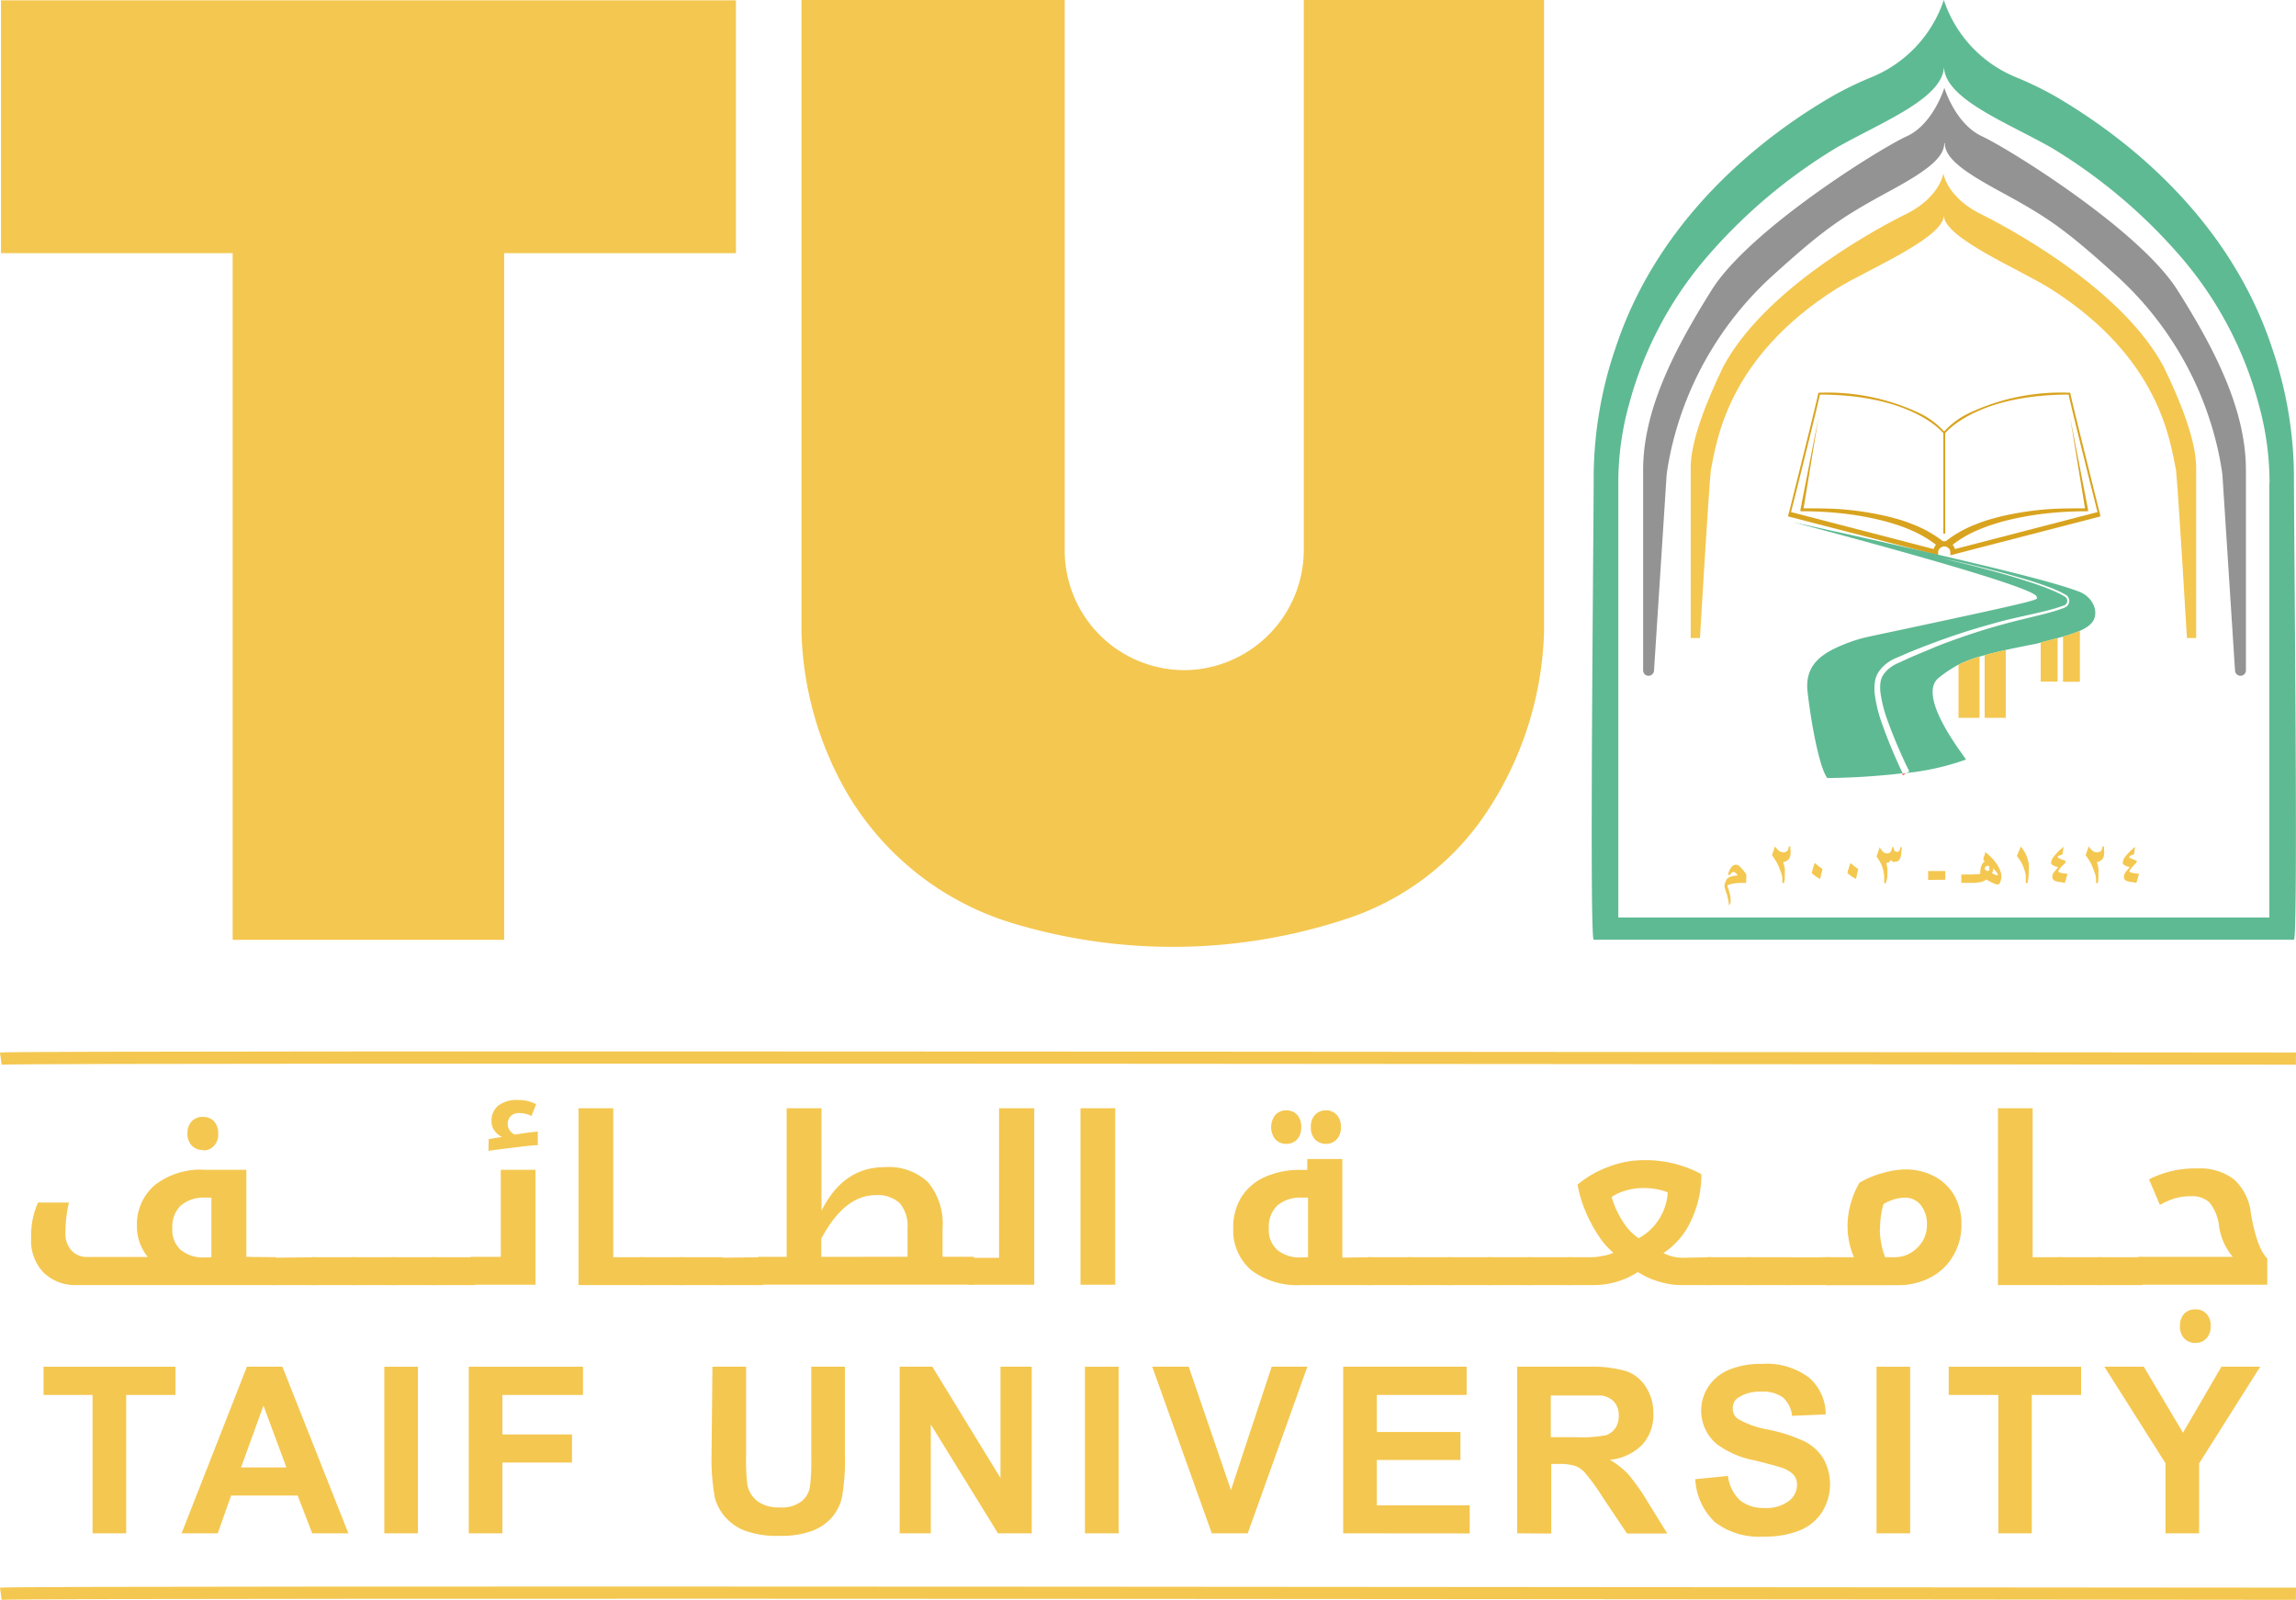<svg xmlns="http://www.w3.org/2000/svg" viewBox="0 0 210.9 146.94"><g id="Layer_2" data-name="Layer 2"><g id="Layer_2-2" data-name="Layer 2"><g id="Group_1777" data-name="Group 1777"><g id="Group_1770" data-name="Group 1770"><g id="Group_1765" data-name="Group 1765"><g id="Group_1762" data-name="Group 1762"><path id="Path_1682" data-name="Path 1682" d="M178.68,49h-.17V39.79c-.24-.3-3.12-3.53-11.34-3.55-.43,1.95-2.68,10.94-2.71,11l-.16,0c0-.1,2.33-9.3,2.72-11.11v-.06h.07a19.86,19.86,0,0,1,9.08,1.81,7.34,7.34,0,0,1,2.48,1.83l0,0Z" fill="#d8a31e"/></g><g id="Group_1763" data-name="Group 1763"><path id="Path_1683" data-name="Path 1683" d="M178.6,49.8v.38a.5.5,0,0,0-.4.16l-.35-.29a10.66,10.66,0,0,0-2.28-1.34,15.18,15.18,0,0,0-1.59-.59c-.54-.17-1.09-.32-1.64-.44a27.51,27.51,0,0,0-3.37-.55,32.63,32.63,0,0,0-3.42-.17h-.17l0-.15,1.66-8.49-1.37,8.37c1.1,0,2.2,0,3.3.07a28.26,28.26,0,0,1,3.43.46c.57.11,1.14.24,1.7.4a13.49,13.49,0,0,1,1.66.56,10.91,10.91,0,0,1,2.72,1.54Z" fill="#d8a31e"/></g><g id="Group_1764" data-name="Group 1764"><path id="Path_1684" data-name="Path 1684" d="M178.6,49.73v.45a.58.58,0,0,0-.4.16.56.56,0,0,0-.17.4V51l-13.79-3.57.11-.44,13.27,3.44a1,1,0,0,1,.88-.73Z" fill="#d8a31e"/></g></g><g id="Group_1769" data-name="Group 1769"><g id="Group_1766" data-name="Group 1766"><path id="Path_1685" data-name="Path 1685" d="M178.5,49h.17V39.79c.25-.3,3.13-3.53,11.34-3.55.43,1.95,2.69,10.94,2.71,11l.17,0c0-.1-2.33-9.3-2.72-11.11l0-.06h-.07A19.84,19.84,0,0,0,181,37.88a7.38,7.38,0,0,0-2.49,1.83V49Z" fill="#d8a31e"/></g><g id="Group_1767" data-name="Group 1767"><path id="Path_1686" data-name="Path 1686" d="M178.59,49.8v.38a.51.51,0,0,1,.4.16l.35-.29a10.19,10.19,0,0,1,2.28-1.34,15.18,15.18,0,0,1,1.59-.59c.53-.17,1.08-.32,1.64-.44a27.51,27.51,0,0,1,3.37-.55,32.63,32.63,0,0,1,3.42-.17h.16l0-.15-1.65-8.49,1.37,8.37c-1.1,0-2.2,0-3.3.07a28.69,28.69,0,0,0-3.44.46c-.57.11-1.13.24-1.7.4a13.93,13.93,0,0,0-1.65.56,10.73,10.73,0,0,0-2.72,1.54Z" fill="#d8a31e"/></g><g id="Group_1768" data-name="Group 1768"><path id="Path_1687" data-name="Path 1687" d="M178.59,49.73v.45a.55.55,0,0,1,.56.56V51l13.79-3.57-.11-.44-13.26,3.44a1,1,0,0,0-.89-.73Z" fill="#d8a31e"/></g></g></g><path id="Path_1688" data-name="Path 1688" d="M191.05,57.94a13.47,13.47,0,0,1-1.55.53l-.47.13-1.55.41-.24.07-.36.08c-1,.19-1.89.37-2.64.54s-1.39.32-1.94.48l-.47.13a11.4,11.4,0,0,0-1.94.74,12.2,12.2,0,0,0-1.78,1.18c-2.08,1.61,2,6.79,2.48,7.53A23.23,23.23,0,0,1,175.08,71l.3-.14a46.53,46.53,0,0,1-2-4.69,12.48,12.48,0,0,1-.63-2.42,3.65,3.65,0,0,1,0-1.19,1.93,1.93,0,0,1,.2-.52,3.23,3.23,0,0,1,.36-.45,3.38,3.38,0,0,1,1-.67l1.16-.53c.79-.34,1.58-.66,2.37-1,1.6-.63,3.21-1.18,4.85-1.68.83-.24,1.65-.47,2.48-.68l2.5-.61c.42-.11.83-.22,1.24-.35l.62-.21.15-.07a1,1,0,0,0,.17-.1.76.76,0,0,0,.2-.32.66.66,0,0,0-.22-.69c-.2-.13-.39-.21-.58-.32l-.59-.26c-.2-.09-.4-.16-.6-.23-.81-.3-1.63-.56-2.46-.8s-1.65-.47-2.48-.68q-2.49-.65-5-1.17,2.5.57,5,1.25c.82.23,1.65.46,2.47.72s1.63.52,2.43.83l.59.24.58.27c.18.1.38.2.54.31a.45.45,0,0,1,.14.47.55.55,0,0,1-.14.22.6.6,0,0,1-.11.06l-.15.06-.6.2c-.41.12-.82.23-1.24.33-.83.2-1.66.38-2.5.57s-1.67.41-2.5.65c-1.66.46-3.3,1-4.91,1.6-.81.3-1.61.61-2.4.94l-1.19.51a3.76,3.76,0,0,0-1.14.75,3,3,0,0,0-.45.55,2.26,2.26,0,0,0-.28.66,4.21,4.21,0,0,0-.05,1.37,12.42,12.42,0,0,0,.62,2.56,45.62,45.62,0,0,0,1.94,4.68,64.14,64.14,0,0,1-6.93.44c-.76-1.06-1.52-5.3-1.82-8.06a4.07,4.07,0,0,1,0-.78c.18-2,1.87-2.87,3.78-3.6a13.51,13.51,0,0,1,1.88-.55c17-3.61,15.4-3.35,15.4-3.66-.08-1-21.08-6.51-22.39-6.85,19.47,4.26,24.46,5.67,26.3,6.39a2.33,2.33,0,0,1,1.42,1.5C192.64,56.89,192.11,57.47,191.05,57.94Z" fill="#5eba93"/><path id="Path_1689" data-name="Path 1689" d="M175.08,71.05l-.3.14-.05-.1Z" fill="red"/><g id="Group_1771" data-name="Group 1771"><path id="Path_1690" data-name="Path 1690" d="M181.83,60.31v5.62H179.9V61.05A11.29,11.29,0,0,1,181.83,60.31Z" fill="#f4c750"/><path id="Path_1691" data-name="Path 1691" d="M184.24,59.7v6.23H182.3V60.18C182.85,60,183.49,59.87,184.24,59.7Z" fill="#f4c750"/><path id="Path_1692" data-name="Path 1692" d="M191.05,57.94v4.68H189.5V58.47A13.47,13.47,0,0,0,191.05,57.94Z" fill="#f4c750"/><path id="Path_1693" data-name="Path 1693" d="M189,58.6v4h-1.55V59Z" fill="#f4c750"/></g><path id="Path_1694" data-name="Path 1694" d="M210.71,43.54a37,37,0,0,0-2.05-11.7c-4.2-12.59-14.54-19.89-19.88-23a31.61,31.61,0,0,0-3.61-1.75A11.62,11.62,0,0,1,178.55,0a11.62,11.62,0,0,1-6.62,7.08,31.61,31.61,0,0,0-3.61,1.75c-5.34,3.09-15.68,10.39-19.88,23a37,37,0,0,0-2.05,11.7c0,5.23-.41,42.78,0,42.78h64.32C211.12,86.33,210.71,48.77,210.71,43.54Zm-2.26.8V84.27h-59.8V44.33a26.86,26.86,0,0,1,1-7.24A34.38,34.38,0,0,1,156.45,24a49.28,49.28,0,0,1,12.23-10.43c4.21-2.39,9.88-4.55,9.88-7.51,0,3,5.67,5.12,9.88,7.51A49.28,49.28,0,0,1,200.67,24a34.24,34.24,0,0,1,6.8,13.12,26.84,26.84,0,0,1,1,7.24Z" fill="#5eba93"/><path id="Path_1695" data-name="Path 1695" d="M178.6,8.07s1,3.31,3.46,4.45S196.5,21.1,200,26.63s6.3,11.05,6.3,16.55V61.57a.5.5,0,0,1-.5.5h0a.51.51,0,0,1-.5-.47l-1.16-18s-.09-.78-.36-2.06a30.64,30.64,0,0,0-9.47-16.31c-4.67-4.21-6.19-5.24-10.36-7.52-3.31-1.79-5.31-3.09-5.31-4.56h-.05c0,1.47-2,2.77-5.31,4.56-4.17,2.28-5.7,3.31-10.36,7.52a30.71,30.71,0,0,0-9.47,16.31c-.27,1.28-.36,2.06-.36,2.06l-1.16,18a.51.51,0,0,1-.5.47h0a.5.5,0,0,1-.5-.5V43.18c0-5.5,2.82-11,6.3-16.55s15.47-13,17.91-14.11,3.46-4.45,3.46-4.45" fill="#939393"/><path id="Path_1696" data-name="Path 1696" d="M178.55,19.78c0,2.07,6.92,4.93,9.78,6.73,10.07,6.36,11,14,11.55,16.67.21,2,1,15.42,1,15.42h.85V42.94c0-2.34-1.33-5.88-3-9.28-3.6-6.72-12.87-12-16.42-13.82-3.5-1.59-3.8-3.92-3.8-3.92s-.3,2.33-3.79,3.92c-3.55,1.8-12.82,7.1-16.42,13.82-1.65,3.4-3,6.94-3,9.28V58.6h.85s.79-13.44,1-15.42c.53-2.63,1.49-10.31,11.55-16.67C171.63,24.71,178.55,21.85,178.55,19.78Z" fill="#f4c750"/><g id="Group_1772" data-name="Group 1772"><path id="Path_1697" data-name="Path 1697" d="M160.39,81.09H160a4.88,4.88,0,0,0-.93.09c-.26.06-.4.13-.4.2.08.23.15.45.2.65a1.77,1.77,0,0,1,.09.56,1.12,1.12,0,0,1,0,.32.94.94,0,0,1-.14.26,4.22,4.22,0,0,0-.14-.79c0-.1-.09-.3-.19-.61a2.74,2.74,0,0,1-.09-.39,1,1,0,0,1,.08-.33,1.51,1.51,0,0,1,.13-.29.55.55,0,0,1,.32-.22,3.38,3.38,0,0,1,.69-.14c-.15-.21-.28-.32-.4-.32a.2.2,0,0,0-.14.06,2.52,2.52,0,0,0-.21.25l-.14-.07a1.86,1.86,0,0,1,.31-.67.51.51,0,0,1,.4-.23.6.6,0,0,1,.42.22,3.64,3.64,0,0,1,.55.68Z" fill="#f4c750"/><path id="Path_1698" data-name="Path 1698" d="M164.47,78.3a1.05,1.05,0,0,1-.15.6,1,1,0,0,1-.52.29,5.45,5.45,0,0,1,.14.58,2.38,2.38,0,0,1,0,.46c0,.11,0,.23,0,.36s0,.29-.07.51h-.16a4.19,4.19,0,0,0,0-.5,2.74,2.74,0,0,0-.09-.39l-.15-.4a4,4,0,0,0-.27-.6c-.13-.22-.27-.44-.43-.66l.27-.82a2.25,2.25,0,0,0,.38.43.69.69,0,0,0,.39.12c.32,0,.49-.18.49-.53h.16a2.44,2.44,0,0,0,0,.29A2,2,0,0,1,164.47,78.3Z" fill="#f4c750"/><path id="Path_1699" data-name="Path 1699" d="M167.41,79.82q-.1.38-.12.45l-.09.46a3.14,3.14,0,0,1-.78-.54c.06-.23.09-.39.11-.46l.16-.47.36.3Z" fill="#f4c750"/><path id="Path_1700" data-name="Path 1700" d="M170.69,79.82l-.11.45c0,.1-.06.25-.09.46l-.42-.24a2.6,2.6,0,0,1-.36-.3c0-.23.09-.39.11-.46s.09-.27.15-.47l.36.3Z" fill="#f4c750"/><path id="Path_1701" data-name="Path 1701" d="M174.65,78.15c0,.67-.19,1-.58,1a.34.34,0,0,1-.2,0,.69.69,0,0,1-.18-.16,1.12,1.12,0,0,1-.18.2.73.73,0,0,1-.25.08,2.42,2.42,0,0,1,.1.45,2.34,2.34,0,0,1,0,.38,3.4,3.4,0,0,1,0,.45,4.56,4.56,0,0,1-.14.57h-.15c0-.29,0-.51,0-.65A2.66,2.66,0,0,0,173,80a2.82,2.82,0,0,0-.21-.64,4.79,4.79,0,0,0-.42-.68l.29-.87a1.54,1.54,0,0,0,.33.44.47.47,0,0,0,.36.13.37.37,0,0,0,.32-.15.63.63,0,0,0,.12-.42h.14a.79.79,0,0,0,.1.33.25.25,0,0,0,.21.1c.18,0,.29-.14.32-.43h.12s0,.11,0,.19Z" fill="#f4c750"/><path id="Path_1702" data-name="Path 1702" d="M177.11,80.82V80h1.58v.8Z" fill="#f4c750"/><path id="Path_1703" data-name="Path 1703" d="M181.52,81.09h-1.36v-.77h1.36Z" fill="#f4c750"/><path id="Path_1704" data-name="Path 1704" d="M183.84,80.49a1.38,1.38,0,0,1-.08.45q-.1.3-.24.3a1.14,1.14,0,0,1-.4-.11,5.19,5.19,0,0,1-.66-.35A1.22,1.22,0,0,1,182,81a1.59,1.59,0,0,1-.43.06h-.26v-.77h.26a1.13,1.13,0,0,0,.18,0,.39.39,0,0,0,.15-.06v-.1a1.72,1.72,0,0,1,.1-.6.8.8,0,0,1,.32-.42l-.13-.1c0-.16,0-.28.06-.37s.06-.21.11-.37a4.15,4.15,0,0,1,.78.73,3.55,3.55,0,0,1,.52.8A1.64,1.64,0,0,1,183.84,80.49Zm-1.12-.67a.57.57,0,0,0,0-.22.13.13,0,0,0-.12-.08.27.27,0,0,0-.22.09.24.24,0,0,0-.07.16c0,.08.08.16.26.24l.09-.05a.18.18,0,0,0,.1-.14Zm.79.53a.58.58,0,0,0-.13-.26,2.43,2.43,0,0,0-.3-.34,1.55,1.55,0,0,1,0,.21,1.63,1.63,0,0,1-.11.23,1.28,1.28,0,0,0,.53.21s0,0,0,0Z" fill="#f4c750"/><path id="Path_1705" data-name="Path 1705" d="M186.36,80a8.2,8.2,0,0,1-.11,1.1h-.18a6.28,6.28,0,0,0,0-.75,3.48,3.48,0,0,0-.18-.63,2.66,2.66,0,0,0-.23-.52,5.45,5.45,0,0,0-.4-.58l.36-.87c.12.16.24.32.34.48a3.12,3.12,0,0,1,.23.49,4.34,4.34,0,0,1,.16.62A4.89,4.89,0,0,1,186.36,80Z" fill="#f4c750"/><path id="Path_1706" data-name="Path 1706" d="M189.91,80.26l-.24.83-.75-.13c-.27-.08-.4-.21-.4-.38a.69.69,0,0,1,.08-.37,4.15,4.15,0,0,1,.46-.56,2.07,2.07,0,0,1-.33-.1c-.22-.09-.33-.2-.33-.31a1.25,1.25,0,0,1,.32-.65,4.9,4.9,0,0,1,.83-.81l-.1.7a1.54,1.54,0,0,0-.3.11c-.09,0-.13.09-.13.13s0,.07.14.12a2,2,0,0,0,.34.14l.2.08s.05,0,.05.07-.07.16-.2.28a3.92,3.92,0,0,0-.34.37.62.62,0,0,0-.14.25q0,.1.42.18Z" fill="#f4c750"/><path id="Path_1707" data-name="Path 1707" d="M193.28,78.3a1.05,1.05,0,0,1-.15.6,1,1,0,0,1-.52.29,3.77,3.77,0,0,1,.14.58,2.38,2.38,0,0,1,0,.46c0,.11,0,.23,0,.36s0,.29-.07.51h-.16a2.1,2.1,0,0,0,0-.5,1.83,1.83,0,0,0-.09-.39l-.15-.4a5.18,5.18,0,0,0-.26-.6c-.14-.22-.28-.44-.44-.66l.28-.82a1.73,1.73,0,0,0,.38.43.64.64,0,0,0,.38.12c.33,0,.49-.18.49-.53h.16a2.44,2.44,0,0,0,0,.29A2,2,0,0,1,193.28,78.3Z" fill="#f4c750"/><path id="Path_1708" data-name="Path 1708" d="M196.48,80.26l-.24.83-.75-.13c-.27-.08-.4-.21-.4-.38a.81.81,0,0,1,.09-.37,3,3,0,0,1,.46-.56l-.33-.1c-.22-.1-.33-.2-.33-.31a1.13,1.13,0,0,1,.31-.65,5.77,5.77,0,0,1,.83-.81l-.1.7a1.21,1.21,0,0,0-.3.11c-.08,0-.13.09-.13.13s0,.07.14.12l.34.14.2.08a.08.08,0,0,1,0,.07c0,.06-.06.15-.2.28a2.91,2.91,0,0,0-.33.37.58.58,0,0,0-.15.25c0,.06.14.12.42.17Z" fill="#f4c750"/></g><rect id="Rectangle_441" data-name="Rectangle 441" x="0.09" y="0.03" width="67.51" height="23.22" fill="#f4c750"/><rect id="Rectangle_442" data-name="Rectangle 442" x="21.37" y="16.18" width="24.94" height="70.14" fill="#f4c750"/><path id="Path_1709" data-name="Path 1709" d="M141.83,0V57.15c0,.3,0,.6,0,.9a31.58,31.58,0,0,1-5.58,17,24.64,24.64,0,0,1-12.38,9.28,50.83,50.83,0,0,1-30.7.51A26.54,26.54,0,0,1,77.62,72.51a31.23,31.23,0,0,1-4-14.46h0V45.15l0,0V0H97.8V50.55a11,11,0,0,0,11,11H109a11.06,11.06,0,0,0,10.76-11.13V0Z" fill="#f4c750"/><g id="Group_1773" data-name="Group 1773"><path id="Path_1710" data-name="Path 1710" d="M210.89,97.79c-2.08,0-208.16-.23-210.74,0L0,96.67c1.49-.23,189.47,0,210.9,0Z" fill="#f4c750"/></g><g id="Group_1774" data-name="Group 1774"><path id="Path_1711" data-name="Path 1711" d="M210.89,146.94c-2.08,0-208.16-.23-210.74,0L0,145.82c1.49-.23,189.47,0,210.9,0Z" fill="#f4c750"/></g><g id="Group_1775" data-name="Group 1775"><path id="Path_1712" data-name="Path 1712" d="M25.28,115.47c.07,0,.1,0,.1.08v2.38a.08.08,0,0,1-.08.1H7.08A4.18,4.18,0,0,1,4,116.88a4.22,4.22,0,0,1-1.14-3.15A8.14,8.14,0,0,1,3,112a6.85,6.85,0,0,1,.5-1.55H6.33a12.46,12.46,0,0,0-.32,2.8,2.3,2.3,0,0,0,.55,1.6,1.92,1.92,0,0,0,1.46.6h5.56a4.35,4.35,0,0,1-1-2.82,4.73,4.73,0,0,1,1.65-3.79,6.83,6.83,0,0,1,4.59-1.4h3.81v8Zm-5.86,0V110h-.56a3.24,3.24,0,0,0-2.25.72,2.68,2.68,0,0,0-.78,2.08,2.47,2.47,0,0,0,.77,2,3.24,3.24,0,0,0,2.22.69Zm-.76-9.85a1.37,1.37,0,0,1-1.06-.42,1.53,1.53,0,0,1-.38-1.12A1.56,1.56,0,0,1,17.6,103a1.31,1.31,0,0,1,1.06-.41,1.33,1.33,0,0,1,1,.4,1.6,1.6,0,0,1,.38,1.14,1.49,1.49,0,0,1-.39,1.12,1.29,1.29,0,0,1-1,.41Z" fill="#f4c750"/><path id="Path_1713" data-name="Path 1713" d="M28.93,115.47c.07,0,.11,0,.11.08v2.38c0,.07,0,.1-.11.1H25.06A.09.09,0,0,1,25,118v-2.4s0-.08.1-.08Z" fill="#f4c750"/><path id="Path_1714" data-name="Path 1714" d="M32.58,115.47c.08,0,.11,0,.11.08v2.38c0,.07,0,.1-.11.1H28.72a.08.08,0,0,1-.1-.08v-2.4s0-.08.1-.08Z" fill="#f4c750"/><path id="Path_1715" data-name="Path 1715" d="M36.23,115.47c.08,0,.12,0,.12.08v2.38c0,.07,0,.1-.12.1H32.37a.09.09,0,0,1-.1-.08v-2.4s0-.08.1-.08Z" fill="#f4c750"/><path id="Path_1716" data-name="Path 1716" d="M39.89,115.47c.07,0,.11,0,.11.08v2.38c0,.07,0,.1-.11.1H36a.09.09,0,0,1-.1-.08v-2.4s0-.08.1-.08Z" fill="#f4c750"/><path id="Path_1717" data-name="Path 1717" d="M43.54,115.47c.08,0,.12,0,.12.08v2.38c0,.07,0,.1-.12.1H39.68a.08.08,0,0,1-.1-.08v-2.4s0-.08.1-.08Z" fill="#f4c750"/><path id="Path_1718" data-name="Path 1718" d="M43.33,118a.11.11,0,0,1-.1-.09h0v-2.38c0-.06,0-.09.1-.09H46v-8h3.19V118Zm1.56-13.38,1.22-.2a1.76,1.76,0,0,1-.69-.58,1.36,1.36,0,0,1-.27-.87,1.75,1.75,0,0,1,.63-1.43,2.71,2.71,0,0,1,1.72-.51,3.56,3.56,0,0,1,1.75.39l-.43,1.08a2.57,2.57,0,0,0-1.16-.27,1.06,1.06,0,0,0-.74.27,1,1,0,0,0-.28.75,1,1,0,0,0,.19.59,1.11,1.11,0,0,0,.46.37l.37-.06c.73-.11,1.3-.18,1.74-.22v1.25c-.51,0-1.35.12-2.53.26s-1.83.23-2,.27Z" fill="#f4c750"/><path id="Path_1719" data-name="Path 1719" d="M59,115.47c.07,0,.1,0,.1.08v2.38a.09.09,0,0,1-.08.1H53.14V101.79h3.19v13.68Z" fill="#f4c750"/><path id="Path_1720" data-name="Path 1720" d="M62.65,115.47c.08,0,.12,0,.12.08v2.38c0,.07,0,.1-.12.1H58.79a.09.09,0,0,1-.1-.08v-2.4s0-.08.1-.08Z" fill="#f4c750"/><path id="Path_1721" data-name="Path 1721" d="M66.31,115.47c.07,0,.11,0,.11.08v2.38c0,.07,0,.1-.11.1H62.44a.09.09,0,0,1-.1-.08v-2.4a.09.09,0,0,1,.1-.08Z" fill="#f4c750"/><path id="Path_1722" data-name="Path 1722" d="M70,115.47c.08,0,.12,0,.12.08v2.38c0,.07,0,.1-.12.1H66.1A.08.08,0,0,1,66,118v-2.4s0-.08.1-.08Z" fill="#f4c750"/><path id="Path_1723" data-name="Path 1723" d="M69.75,118a.1.1,0,0,1-.1-.09h0v-2.38c0-.06,0-.09.1-.09h2.51V101.79h3.2v9.41q2-4,5.79-4a5.25,5.25,0,0,1,4,1.39,6,6,0,0,1,1.33,4.27v2.57h2.79c.07,0,.1,0,.1.08v2.38a.08.08,0,0,1-.08.1H69.75Zm13.61-2.57v-2.63a3.21,3.21,0,0,0-.72-2.3,3,3,0,0,0-2.2-.73q-2.88,0-5,4v1.67Z" fill="#f4c750"/><path id="Path_1724" data-name="Path 1724" d="M89.12,118A.1.1,0,0,1,89,118h0v-2.38c0-.06,0-.09.1-.09h2.67V101.79H95V118Z" fill="#f4c750"/><path id="Path_1725" data-name="Path 1725" d="M99.25,101.79h3.19V118H99.25Z" fill="#f4c750"/><path id="Path_1726" data-name="Path 1726" d="M126,115.47c.07,0,.1,0,.1.08v2.38a.08.08,0,0,1-.08.1h-6.5a7,7,0,0,1-4.6-1.38,4.82,4.82,0,0,1-1.64-3.86A5.22,5.22,0,0,1,114,110a4.85,4.85,0,0,1,2.15-1.88,7.83,7.83,0,0,1,3.34-.67h.59v-1h3.22v9.06Zm-5.85,0V110h-.57a3.24,3.24,0,0,0-2.25.72,2.67,2.67,0,0,0-.78,2.08,2.47,2.47,0,0,0,.77,2,3.24,3.24,0,0,0,2.22.69Zm-2-10.41a1.35,1.35,0,0,1-1-.41,1.82,1.82,0,0,1,0-2.25,1.32,1.32,0,0,1,1-.42,1.35,1.35,0,0,1,1,.41,1.57,1.57,0,0,1,.37,1.14,1.56,1.56,0,0,1-.38,1.13,1.36,1.36,0,0,1-1,.4Zm3.64,0a1.39,1.39,0,0,1-1-.41,1.58,1.58,0,0,1-.38-1.12,1.54,1.54,0,0,1,.38-1.13,1.34,1.34,0,0,1,1-.42,1.32,1.32,0,0,1,1,.42,1.6,1.6,0,0,1,.38,1.13,1.59,1.59,0,0,1-.39,1.12,1.33,1.33,0,0,1-1,.41Z" fill="#f4c750"/><path id="Path_1727" data-name="Path 1727" d="M129.6,115.47c.07,0,.11,0,.11.08v2.38c0,.07,0,.1-.11.1h-3.86a.08.08,0,0,1-.1-.08v-2.4s0-.08.1-.08Z" fill="#f4c750"/><path id="Path_1728" data-name="Path 1728" d="M133.25,115.47c.08,0,.12,0,.12.08v2.38c0,.07,0,.1-.12.1h-3.86a.08.08,0,0,1-.1-.08v-2.4s0-.08.1-.08Z" fill="#f4c750"/><path id="Path_1729" data-name="Path 1729" d="M136.91,115.47c.07,0,.11,0,.11.08v2.38c0,.07,0,.1-.11.1H133a.09.09,0,0,1-.1-.08v-2.4s0-.08.1-.08Z" fill="#f4c750"/><path id="Path_1730" data-name="Path 1730" d="M140.56,115.47c.07,0,.11,0,.11.08v2.38c0,.07,0,.1-.11.1H136.7a.08.08,0,0,1-.1-.08v-2.4s0-.08.1-.08Z" fill="#f4c750"/><path id="Path_1731" data-name="Path 1731" d="M144.21,115.47c.08,0,.12,0,.12.08v2.38c0,.07,0,.1-.12.1h-3.86a.09.09,0,0,1-.1-.08v-2.4s0-.08.1-.08Z" fill="#f4c750"/><path id="Path_1732" data-name="Path 1732" d="M157.13,115.47c.06,0,.1,0,.1.08v2.38a.1.1,0,0,1-.09.1h-2.73a6.78,6.78,0,0,1-2.09-.34,6.89,6.89,0,0,1-1.87-.86,7.46,7.46,0,0,1-4,1.2H144a.09.09,0,0,1-.1-.08v-2.4s0-.08.1-.08h2.14a4.72,4.72,0,0,0,1.06-.12,3.49,3.49,0,0,0,1-.29,6.62,6.62,0,0,1-1.35-1.54,12.8,12.8,0,0,1-1.23-2.31,10.6,10.6,0,0,1-.71-2.41,9.54,9.54,0,0,1,2.87-1.64,8.83,8.83,0,0,1,3.13-.6,10.81,10.81,0,0,1,5.37,1.28,9.73,9.73,0,0,1-.94,4.25,7,7,0,0,1-2.55,3,3.93,3.93,0,0,0,1.93.43Zm-6.63-1.73a5.14,5.14,0,0,0,2.69-4.23,6.19,6.19,0,0,0-2.41-.39,5.33,5.33,0,0,0-1.48.24,4.24,4.24,0,0,0-1.26.58,8.22,8.22,0,0,0,1,2.21,5.14,5.14,0,0,0,1.49,1.59Z" fill="#f4c750"/><path id="Path_1733" data-name="Path 1733" d="M160.78,115.47c.08,0,.11,0,.11.08v2.38c0,.07,0,.1-.11.1h-3.86a.08.08,0,0,1-.1-.08v-2.4s0-.08.1-.08Z" fill="#f4c750"/><path id="Path_1734" data-name="Path 1734" d="M164.43,115.47c.08,0,.12,0,.12.08v2.38c0,.07,0,.1-.12.1h-3.86a.09.09,0,0,1-.1-.08v-2.4s0-.08.1-.08Z" fill="#f4c750"/><path id="Path_1735" data-name="Path 1735" d="M168.09,115.47c.07,0,.11,0,.11.08v2.38c0,.07,0,.1-.11.1h-3.87a.08.08,0,0,1-.09-.08s0,0,0,0v-2.38s0-.08.09-.08Z" fill="#f4c750"/><path id="Path_1736" data-name="Path 1736" d="M170.29,115.47a7.29,7.29,0,0,1-.58-3,7.58,7.58,0,0,1,.31-2,7.83,7.83,0,0,1,.78-1.84,8.81,8.81,0,0,1,2.2-.91,7.81,7.81,0,0,1,2-.31,5.56,5.56,0,0,1,2.65.62,4.53,4.53,0,0,1,1.86,1.77,5.25,5.25,0,0,1,.66,2.66,5.5,5.5,0,0,1-.76,2.88,5.19,5.19,0,0,1-2.1,2,6.41,6.41,0,0,1-3,.7h-6.49a.1.1,0,0,1-.1-.08v-2.41c0-.06,0-.08.1-.08Zm2.38-2.5a7.61,7.61,0,0,0,.49,2.5h.8a2.92,2.92,0,0,0,2.16-.87,2.87,2.87,0,0,0,.88-2.1,2.8,2.8,0,0,0-.56-1.81A1.82,1.82,0,0,0,175,110a3.9,3.9,0,0,0-2,.6,8.48,8.48,0,0,0-.31,2.35Z" fill="#f4c750"/><path id="Path_1737" data-name="Path 1737" d="M189.38,115.47c.07,0,.1,0,.1.08v2.38a.08.08,0,0,1-.08.1h-5.88V101.79h3.19v13.68Z" fill="#f4c750"/><path id="Path_1738" data-name="Path 1738" d="M193,115.47c.08,0,.12,0,.12.08v2.38c0,.07,0,.1-.12.1h-3.86a.09.09,0,0,1-.1-.08v-2.4s0-.08.1-.08Z" fill="#f4c750"/><path id="Path_1739" data-name="Path 1739" d="M196.69,115.47c.07,0,.11,0,.11.08v2.38c0,.07,0,.1-.11.1h-3.86a.08.08,0,0,1-.1-.08v-2.4s0-.08.1-.08Z" fill="#f4c750"/><path id="Path_1740" data-name="Path 1740" d="M196.48,118a.1.1,0,0,1-.1-.09h0v-2.38c0-.06,0-.09.1-.09h8.61v0a5.59,5.59,0,0,1-1.28-3,4.19,4.19,0,0,0-.86-2,2.33,2.33,0,0,0-1.71-.57,5.15,5.15,0,0,0-1.41.18,6.73,6.73,0,0,0-1.43.62l-1-2.35a9.26,9.26,0,0,1,4.47-1,5.09,5.09,0,0,1,3.33,1,4.93,4.93,0,0,1,1.56,3.16c.37,2.12.87,3.49,1.5,4.1V118Zm5.2,5.34a1.37,1.37,0,0,1-1.05-.41,1.59,1.59,0,0,1-.39-1.12,1.63,1.63,0,0,1,.38-1.14,1.39,1.39,0,0,1,1.06-.41,1.33,1.33,0,0,1,1,.41,1.57,1.57,0,0,1,.38,1.14,1.59,1.59,0,0,1-.39,1.12,1.33,1.33,0,0,1-1,.41Z" fill="#f4c750"/></g><g id="Group_1776" data-name="Group 1776"><path id="Path_1741" data-name="Path 1741" d="M8.5,140.83V128.12H4v-2.59H16.12v2.59H11.59v12.71Z" fill="#f4c750"/><path id="Path_1742" data-name="Path 1742" d="M32,140.83H28.68l-1.34-3.47H21.23L20,140.83H16.68l6-15.3h3.26Zm-5.69-6.05-2.11-5.68-2.06,5.68Z" fill="#f4c750"/><path id="Path_1743" data-name="Path 1743" d="M35.3,140.83v-15.3h3.09v15.3Z" fill="#f4c750"/><path id="Path_1744" data-name="Path 1744" d="M43.06,140.83v-15.3H53.55v2.59h-7.4v3.63h6.39v2.58H46.15v6.5Z" fill="#f4c750"/><path id="Path_1745" data-name="Path 1745" d="M65.44,125.53h3.09v8.29a18.29,18.29,0,0,0,.12,2.56,2.5,2.5,0,0,0,.94,1.51,3.23,3.23,0,0,0,2,.56,3,3,0,0,0,2-.53,2.16,2.16,0,0,0,.8-1.32,17.36,17.36,0,0,0,.13-2.6v-8.47h3.09v8a20.24,20.24,0,0,1-.25,3.89,4.29,4.29,0,0,1-.92,1.92,4.61,4.61,0,0,1-1.8,1.25,8,8,0,0,1-3,.47,8.52,8.52,0,0,1-3.32-.51,4.75,4.75,0,0,1-1.79-1.31,4.44,4.44,0,0,1-.87-1.7,19.56,19.56,0,0,1-.3-3.89Z" fill="#f4c750"/><path id="Path_1746" data-name="Path 1746" d="M82.64,140.83v-15.3h3l6.26,10.22V125.53h2.87v15.3h-3.1l-6.17-10v10Z" fill="#f4c750"/><path id="Path_1747" data-name="Path 1747" d="M99.66,140.83v-15.3h3.09v15.3Z" fill="#f4c750"/><path id="Path_1748" data-name="Path 1748" d="M111.31,140.83l-5.47-15.3h3.35l3.88,11.33,3.74-11.33h3.28l-5.48,15.3Z" fill="#f4c750"/><path id="Path_1749" data-name="Path 1749" d="M123.38,140.83v-15.3h11.34v2.59h-8.25v3.4h7.68v2.57h-7.68v4.17H135v2.58Z" fill="#f4c750"/><path id="Path_1750" data-name="Path 1750" d="M139.36,140.83v-15.3h6.5a11.28,11.28,0,0,1,3.56.42,3.5,3.5,0,0,1,1.78,1.46,4.39,4.39,0,0,1,.67,2.41,4.06,4.06,0,0,1-1,2.85,4.83,4.83,0,0,1-3,1.41,7.4,7.4,0,0,1,1.66,1.29,18.2,18.2,0,0,1,1.76,2.48l1.86,3h-3.7l-2.23-3.33a20.14,20.14,0,0,0-1.63-2.25,2.22,2.22,0,0,0-.93-.64,5.06,5.06,0,0,0-1.55-.17h-.62v6.39Zm3.09-8.83h2.28a11.76,11.76,0,0,0,2.78-.18,1.71,1.71,0,0,0,.87-.65,1.94,1.94,0,0,0,.31-1.15,1.83,1.83,0,0,0-.41-1.25,2,2,0,0,0-1.16-.6c-.26,0-1,0-2.26,0h-2.41Z" fill="#f4c750"/><path id="Path_1751" data-name="Path 1751" d="M155.72,135.86l3-.3a3.71,3.71,0,0,0,1.1,2.23,3.37,3.37,0,0,0,2.24.71,3.46,3.46,0,0,0,2.25-.63,1.89,1.89,0,0,0,.76-1.48,1.37,1.37,0,0,0-.32-.93,2.57,2.57,0,0,0-1.11-.66c-.36-.12-1.19-.35-2.47-.67a8.39,8.39,0,0,1-3.49-1.51,4,4,0,0,1-.75-5.27,4.2,4.2,0,0,1,1.91-1.55,7.61,7.61,0,0,1,3-.53,6.45,6.45,0,0,1,4.33,1.26,4.46,4.46,0,0,1,1.53,3.38l-3.09.13a2.61,2.61,0,0,0-.85-1.7,3.17,3.17,0,0,0-2-.52,3.59,3.59,0,0,0-2.11.56,1.12,1.12,0,0,0-.49,1,1.17,1.17,0,0,0,.46.93,8.27,8.27,0,0,0,2.84,1,14.7,14.7,0,0,1,3.34,1.1,4.37,4.37,0,0,1,1.69,1.56,4.83,4.83,0,0,1-.12,4.9,4.42,4.42,0,0,1-2.07,1.7,8.58,8.58,0,0,1-3.33.56,6.63,6.63,0,0,1-4.46-1.34A5.83,5.83,0,0,1,155.72,135.86Z" fill="#f4c750"/><path id="Path_1752" data-name="Path 1752" d="M172.37,140.83v-15.3h3.09v15.3Z" fill="#f4c750"/><path id="Path_1753" data-name="Path 1753" d="M183.56,140.83V128.12H179v-2.59h12.16v2.59h-4.53v12.71Z" fill="#f4c750"/><path id="Path_1754" data-name="Path 1754" d="M198.91,140.83v-6.44l-5.61-8.86h3.62l3.6,6.06,3.53-6.06h3.56L202,134.41v6.42Z" fill="#f4c750"/></g></g></g></g></svg>